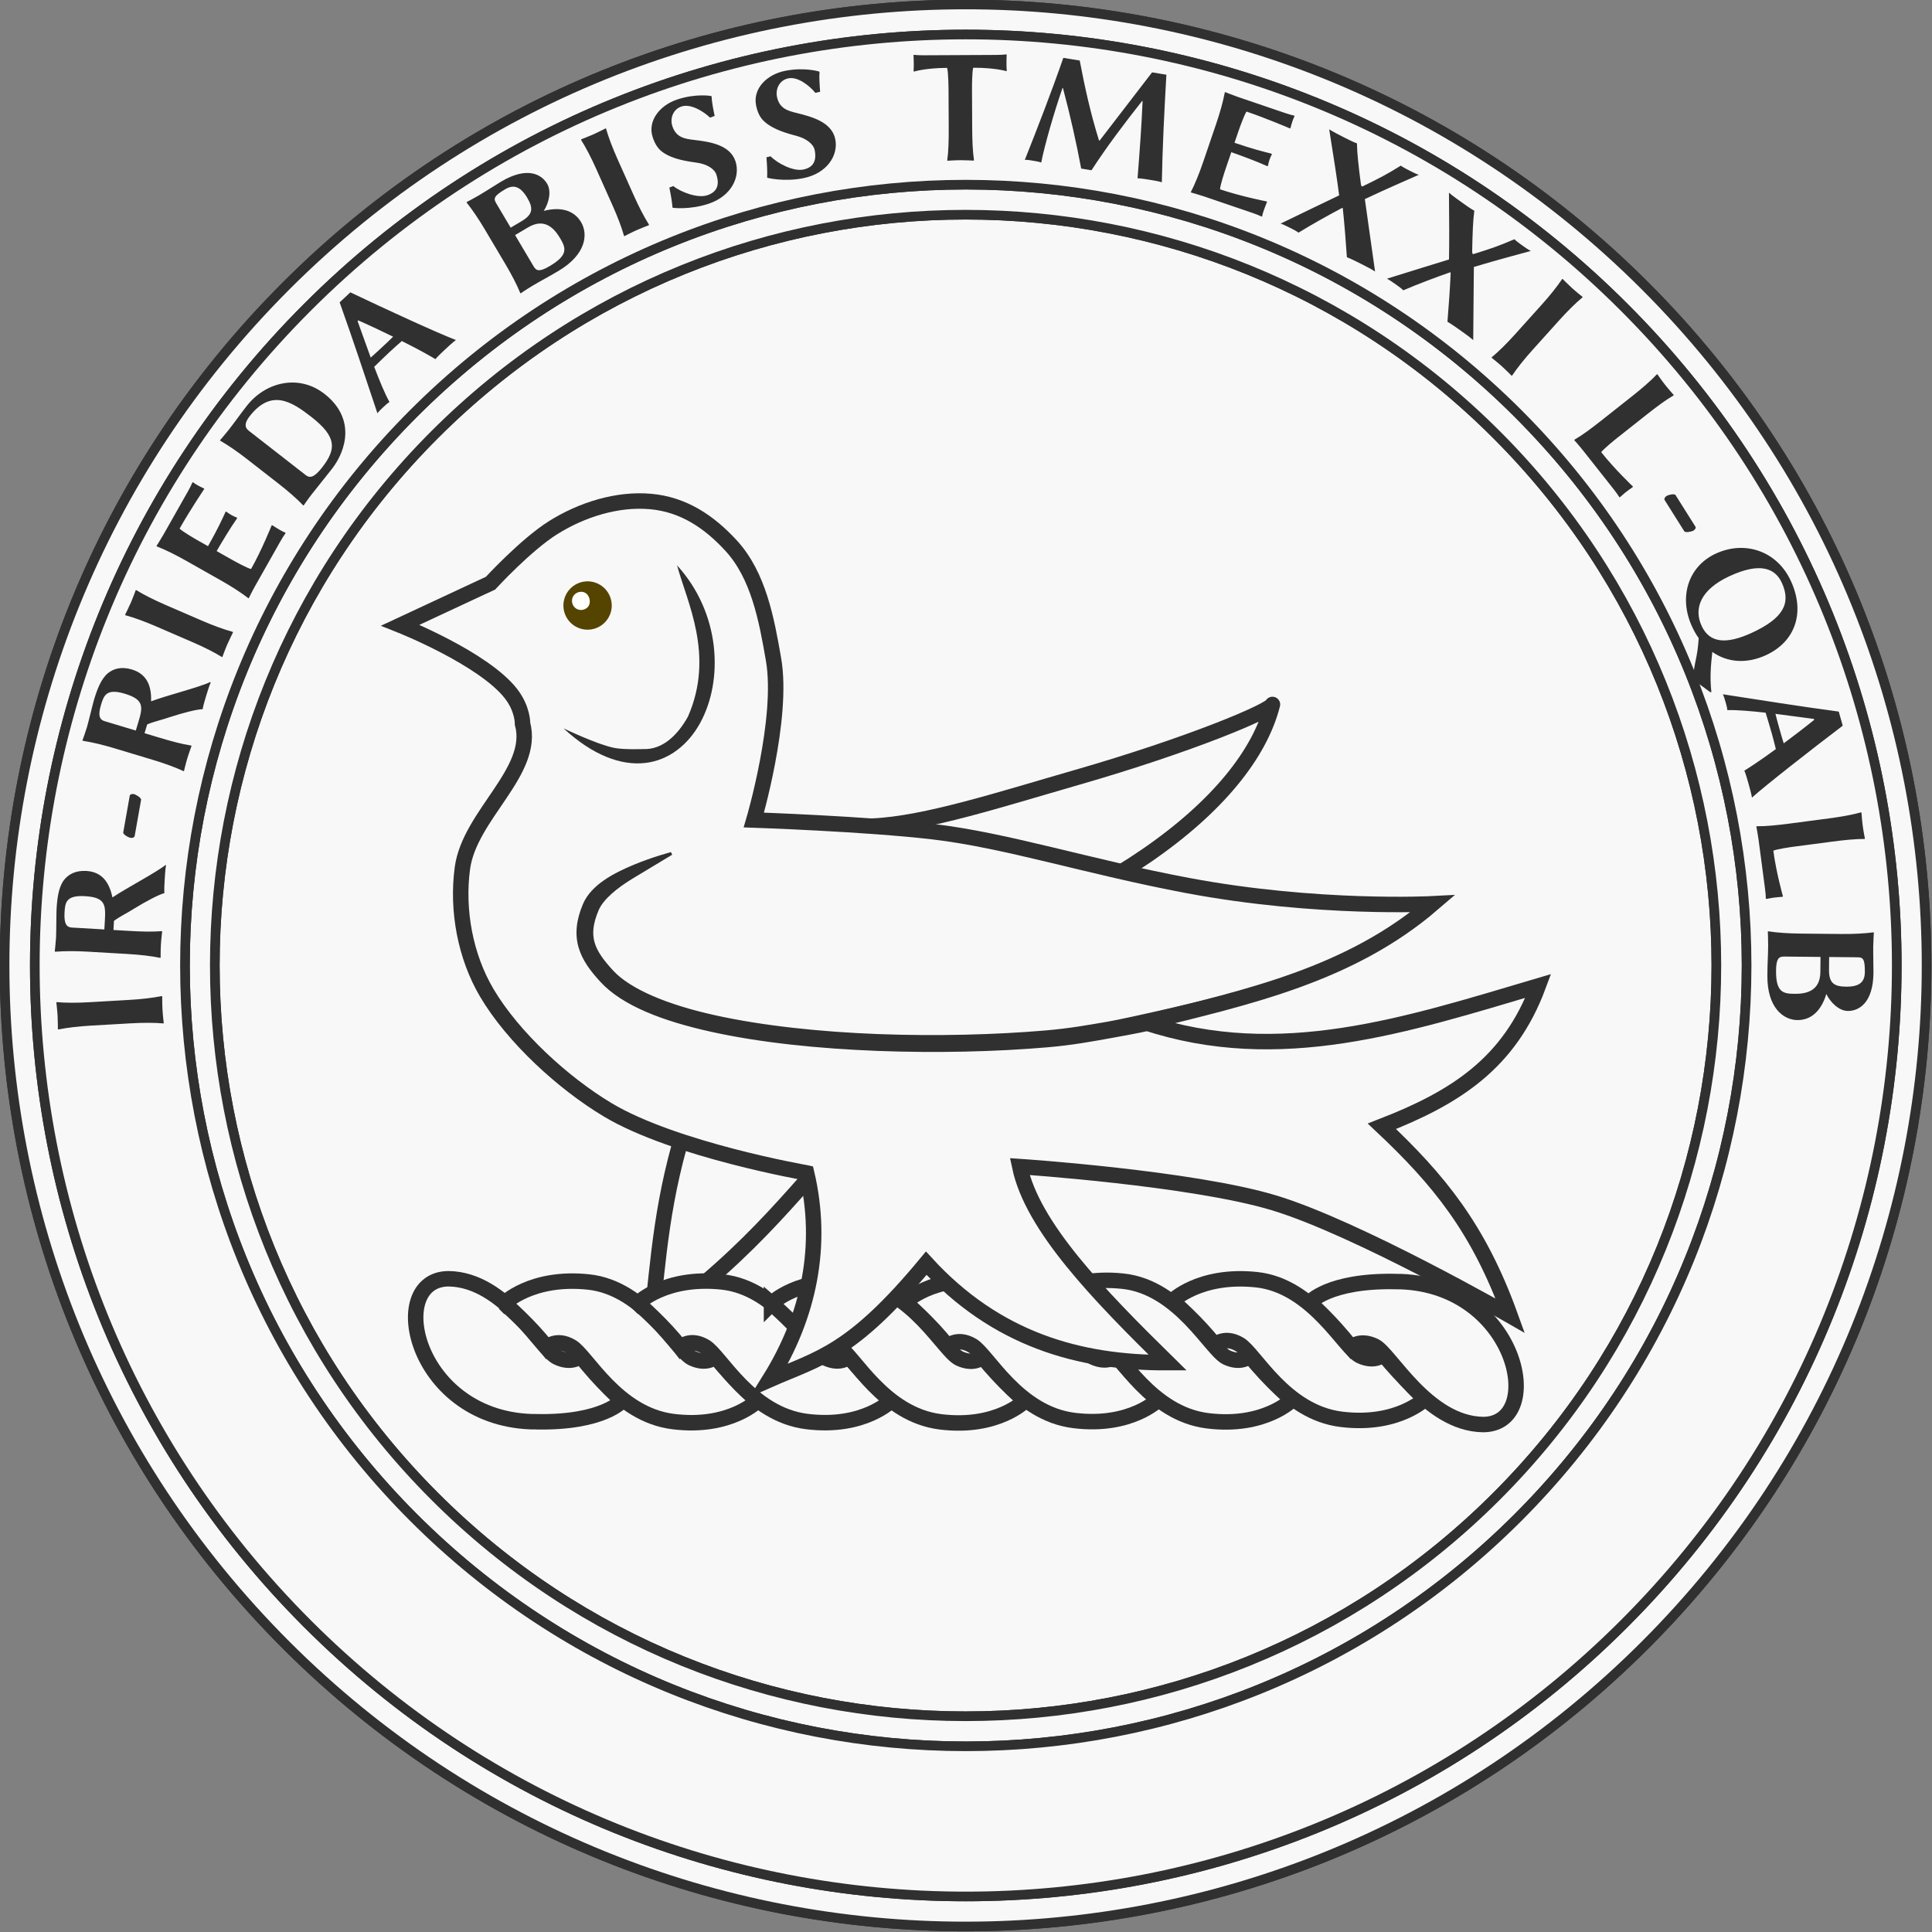 <?xml version="1.0" encoding="UTF-8" standalone="no"?>
<svg
   version="1.1"
   viewBox="152.75 227.537 377.953 377.953"
   width="100mm"
   height="100mm"
   id="svg27"
   sodipodi:docname="jhoward-maltese-crest-badge-chief.svg"
   inkscape:version="1.3.2 (091e20e, 2023-11-25)"
   xmlns:inkscape="http://www.inkscape.org/namespaces/inkscape"
   xmlns:sodipodi="http://sodipodi.sourceforge.net/DTD/sodipodi-0.dtd"
   xmlns="http://www.w3.org/2000/svg"
   xmlns:svg="http://www.w3.org/2000/svg">
  <rect x="152.75" y="227.537" width="377.953" height="377.953" fill="#808080" stroke="none"/>
  <sodipodi:namedview
     id="namedview27"
     pagecolor="#ffffff"
     bordercolor="#000000"
     borderopacity="0.25"
     inkscape:showpageshadow="2"
     inkscape:pageopacity="0.0"
     inkscape:pagecheckerboard="0"
     inkscape:deskcolor="#d1d1d1"
     inkscape:zoom="2.0384444"
     inkscape:cx="146.68048"
     inkscape:cy="164.83157"
     inkscape:window-width="3200"
     inkscape:window-height="1305"
     inkscape:window-x="1728"
     inkscape:window-y="28"
     inkscape:window-maximized="0"
     inkscape:current-layer="g1"
     showguides="false"
     inkscape:document-units="mm" />
  <defs
     id="defs1" />
  <g
     id="g1">
    <g
       id="Ribbon,_Encircling_(1)_Layer_1"
       clip-path="none"
       transform="matrix(1.283,0,0,1.283,-51.016,-69.69)"
       style="display:inline;fill:#f8f8f8;fill-opacity:1;stroke:#303030;stroke-width:1.47;stroke-dasharray:none;stroke-opacity:1"
       inkscape:label="Ribbon">
      <title
         id="title2-9">Layer 1</title>
      <circle
         style="display:inline;fill:#f8f8f8;fill-opacity:1;stroke:#303030;stroke-width:5.89;stroke-linecap:round;stroke-linejoin:round;stroke-dasharray:none;stroke-opacity:1"
         id="path1"
         cx="305.482"
         cy="377.82"
         r="136.827"
         inkscape:label="Background" />
      <g
         id="Graphic_797"
         style="fill:#f8f8f8;fill-opacity:1;stroke:#303030;stroke-width:1.47;stroke-dasharray:none;stroke-opacity:1">
        <path
           d="m 409.662,275.266 c -57.224,-57.224 -150.002,-57.224 -207.226,0 -57.224,57.224 -57.224,150.002 0,207.226 57.224,57.224 150.002,57.224 207.226,0 57.224,-57.224 57.224,-150.002 0,-207.226 m -22.665,22.665 c 44.706,44.706 44.706,117.189 0,161.895 -44.706,44.706 -117.189,44.706 -161.895,0 -44.706,-44.706 -44.706,-117.189 0,-161.895 44.706,-44.706 117.189,-44.706 161.895,0"
           fill="#ffffff"
           id="path2-5"
           style="fill:#f8f8f8;fill-opacity:1;stroke:#303030;stroke-width:1.47;stroke-dasharray:none;stroke-opacity:1" />
        <path
           d="m 409.662,275.266 c -57.224,-57.224 -150.002,-57.224 -207.226,0 -57.224,57.224 -57.224,150.002 0,207.226 57.224,57.224 150.002,57.224 207.226,0 57.224,-57.224 57.224,-150.002 0,-207.226 m -22.665,22.665 c 44.706,44.706 44.706,117.189 0,161.895 -44.706,44.706 -117.189,44.706 -161.895,0 -44.706,-44.706 -44.706,-117.189 0,-161.895 44.706,-44.706 117.189,-44.706 161.895,0"
           stroke="#000000"
           stroke-linecap="round"
           stroke-linejoin="round"
           stroke-width="1"
           id="path3-2"
           style="fill:#f8f8f8;fill-opacity:1;stroke:#303030;stroke-width:1.47;stroke-dasharray:none;stroke-opacity:1" />
      </g>
      <g
         id="Graphic_796"
         style="fill:#f8f8f8;fill-opacity:1;stroke:#303030;stroke-width:1.47;stroke-dasharray:none;stroke-opacity:1">
        <path
           d="m 406.455,278.504 c -55.436,-55.436 -145.315,-55.436 -200.75,0 -55.436,55.436 -55.436,145.315 0,200.75 55.436,55.436 145.315,55.436 200.75,0 55.436,-55.436 55.436,-145.315 0,-200.75 m -16.19,16.19 c 46.495,46.494 46.495,121.877 0,168.371 -46.494,46.495 -121.877,46.495 -168.371,0 -46.495,-46.494 -46.495,-121.877 0,-168.371 46.494,-46.495 121.877,-46.495 168.371,0"
           fill="#ffffff"
           id="path4-4"
           style="display:inline;fill:#f8f8f8;fill-opacity:1;stroke:#303030;stroke-width:1.47;stroke-dasharray:none;stroke-opacity:1" />
        <path
           d="m 406.455,278.504 c -55.436,-55.436 -145.315,-55.436 -200.75,0 -55.436,55.436 -55.436,145.315 0,200.75 55.436,55.436 145.315,55.436 200.75,0 55.436,-55.436 55.436,-145.315 0,-200.75 m -16.19,16.19 c 46.495,46.494 46.495,121.877 0,168.371 -46.494,46.495 -121.877,46.495 -168.371,0 -46.495,-46.494 -46.495,-121.877 0,-168.371 46.494,-46.495 121.877,-46.495 168.371,0"
           stroke="#000000"
           stroke-linecap="round"
           stroke-linejoin="round"
           stroke-width="1"
           id="path5-2"
           style="display:inline;fill:#f8f8f8;fill-opacity:1;stroke:#303030;stroke-width:1.47;stroke-dasharray:none;stroke-opacity:1" />
      </g>
    </g>
    <g
       id="g27-1"
       inkscape:label="Crest"
       transform="matrix(1.145,0,0,1.145,-49.635,-78.957)"
       style="stroke-width:2.64;stroke-dasharray:none">
      <path
         inkscape:connector-curvature="0"
         style="display:inline;fill:#f8f8f8;fill-opacity:1;stroke:#303030;stroke-width:1.117;stroke-dasharray:none;stroke-opacity:1;stroke-linejoin:round"
         d="m 607.139,286.345 c 9.044,-3.464 12.761,-6.929 18.606,-10.393 l 1.844,-9.89 c 18.683,0.207 30.929,-4.954 34.531,-11.399 -0.227,0.397 -6.416,1.276 -15.081,1.436 -5.618,0.103 -11.361,0.407 -15.091,-0.421 -6.71,-1.491 -21.121,-0.847 -21.121,-0.847 l 2.85,17.601 c -3.454,5.275 -4.775,9.484 -6.537,13.913 z"
         id="path25095-6"
         transform="matrix(2.284,-0.612,0.612,2.284,-1273.977,211.606)"
         sodipodi:nodetypes="ccccssccc" />
      <g
         id="Torse_In_Profile_(3)-4"
         stroke-opacity="1"
         fill="none"
         fill-opacity="1"
         stroke="none"
         stroke-dasharray="none"
         transform="matrix(0.557,0,0,0.557,224.911,423.42)"
         inkscape:label="Torse"
         style="stroke:#303030;stroke-width:4.743;stroke-dasharray:none;stroke-opacity:1">
        <title
           id="title1-8">Torse In Profile (3)</title>
        <path
           d="m 78.156,156.512 c 20.618,0.36 26.241,-6.48 26.241,-6.48 0,0 -6.5,-5.627 -12.766,-13.702 0,0 -2.516,2.658 -7.221,0.386 -4.705,-2.272 -15.926,-23.775 -33.21,-24.077 -19.833,0 -10.47,43.873 26.956,43.873 z"
           stroke="#000000"
           stroke-linecap="round"
           stroke-linejoin="miter"
           stroke-width="1.5"
           id="path3-5-8"
           style="display:inline;fill:#f8f8f8;fill-opacity:1;stroke:#303030;stroke-width:4.743;stroke-dasharray:none;stroke-opacity:1" />
        <path
           d="m 68.233,120.159 c 0,0 8.068,6.983 13.03,13.535 0,0 2.883,-3.002 7.588,-0.204 4.705,2.798 13.734,20.808 31.231,22.968 17.496,2.16 25.925,-6.468 25.925,-6.468 0,0 -6.665,-5.512 -13.041,-13.477 0,0 -2.357,2.702 -7.078,0.512 -4.721,-2.19 -14.409,-21.579 -31.89,-23.4 -17.481,-1.822 -25.764,6.535 -25.764,6.535 z"
           stroke="#000000"
           stroke-linecap="round"
           stroke-linejoin="miter"
           stroke-width="1.5"
           id="path5-4-7"
           style="fill:#f8f8f8;fill-opacity:1;stroke:#303030;stroke-width:4.743;stroke-dasharray:none;stroke-opacity:1" />
        <path
           d="m 109.215,120.14 c 0,0 8.068,6.983 13.03,13.535 0,0 2.883,-3.002 7.588,-0.204 4.705,2.798 13.734,20.808 31.231,22.968 17.496,2.16 25.925,-6.468 25.925,-6.468 0,0 -6.665,-5.512 -13.041,-13.477 0,0 -2.357,2.702 -7.078,0.512 -4.721,-2.19 -14.409,-21.579 -31.89,-23.4 -17.481,-1.822 -25.764,6.535 -25.764,6.535 z"
           stroke="#000000"
           stroke-linecap="round"
           stroke-linejoin="miter"
           stroke-width="1.5"
           id="path7-8-1"
           style="fill:#f8f8f8;fill-opacity:1;stroke:#303030;stroke-width:4.743;stroke-dasharray:none;stroke-opacity:1" />
        <path
           d="m 150.197,120.231 c 0,0 8.068,6.983 13.03,13.535 0,0 2.883,-3.002 7.588,-0.204 4.705,2.798 13.734,20.808 31.231,22.968 17.496,2.16 25.925,-6.468 25.925,-6.468 0,0 -6.665,-5.512 -13.041,-13.477 0,0 -2.357,2.702 -7.078,0.512 -4.721,-2.19 -14.409,-21.579 -31.891,-23.4 -17.481,-1.822 -25.764,6.535 -25.764,6.535 z"
           stroke="#000000"
           stroke-linecap="round"
           stroke-linejoin="miter"
           stroke-width="1.5"
           id="path9-3-9"
           style="fill:#f8f8f8;fill-opacity:1;stroke:#303030;stroke-width:4.743;stroke-dasharray:none;stroke-opacity:1" />
        <path
           d="m 191.179,119.82 c 0,0 8.068,6.983 13.03,13.535 0,0 2.883,-3.002 7.588,-0.204 4.705,2.798 13.734,20.808 31.231,22.968 17.496,2.16 25.925,-6.468 25.925,-6.468 0,0 -6.665,-5.512 -13.041,-13.477 0,0 -2.357,2.702 -7.078,0.512 -4.721,-2.19 -14.409,-21.579 -31.89,-23.4 -17.481,-1.822 -25.764,6.535 -25.764,6.535 z"
           stroke="#000000"
           stroke-linecap="round"
           stroke-linejoin="miter"
           stroke-width="1.5"
           id="path11-2-3"
           style="fill:#f8f8f8;fill-opacity:1;stroke:#303030;stroke-width:4.743;stroke-dasharray:none;stroke-opacity:1" />
        <path
           d="m 232.16,119.911 c 0,0 8.068,6.983 13.03,13.535 0,0 2.883,-3.002 7.588,-0.204 4.705,2.798 13.734,20.808 31.231,22.968 17.496,2.16 25.925,-6.468 25.925,-6.468 0,0 -6.665,-5.512 -13.041,-13.477 0,0 -2.357,2.702 -7.078,0.512 -4.721,-2.19 -14.409,-21.579 -31.891,-23.4 -17.481,-1.822 -25.764,6.535 -25.764,6.535 z"
           stroke="#000000"
           stroke-linecap="round"
           stroke-linejoin="miter"
           stroke-width="1.5"
           id="path13-6-1"
           style="fill:#f8f8f8;fill-opacity:1;stroke:#303030;stroke-width:4.743;stroke-dasharray:none;stroke-opacity:1" />
        <path
           d="m 273.142,119.456 c 0,0 8.068,6.983 13.03,13.535 0,0 2.883,-3.002 7.588,-0.204 4.705,2.798 13.734,20.808 31.231,22.968 17.496,2.16 25.925,-6.468 25.925,-6.468 0,0 -6.665,-5.512 -13.041,-13.477 0,0 -2.357,2.702 -7.078,0.512 -4.721,-2.19 -14.409,-21.579 -31.89,-23.4 -17.481,-1.822 -25.764,6.535 -25.764,6.535 z"
           stroke="#000000"
           stroke-linecap="round"
           stroke-linejoin="miter"
           stroke-width="1.5"
           id="path15-1"
           style="fill:#f8f8f8;fill-opacity:1;stroke:#303030;stroke-width:4.743;stroke-dasharray:none;stroke-opacity:1" />
        <path
           d="m 341.491,113.488 c -20.618,-0.36 -26.241,6.48 -26.241,6.48 0,0 6.5,5.627 12.766,13.702 0,0 2.516,-2.658 7.221,-0.386 4.705,2.272 15.926,23.775 33.21,24.077 19.833,0 10.47,-43.873 -26.956,-43.873 z"
           stroke="#000000"
           stroke-linecap="round"
           stroke-linejoin="miter"
           stroke-width="1.5"
           id="path17-4"
           style="fill:#f8f8f8;fill-opacity:1;stroke:#303030;stroke-width:4.743;stroke-dasharray:none;stroke-opacity:1" />
      </g>
      <g
         id="g25077-9"
         transform="matrix(1.591,-0.426,0.426,1.591,27.094,1374.599)"
         style="display:inline;stroke-width:1.603;stroke-dasharray:none"
         inkscape:label="Martlet">
        <path
           inkscape:connector-curvature="0"
           sodipodi:nodetypes="csssssccsssscsscccccsccccc"
           id="path24912-9-7"
           d="m 302.427,-508.375 c 0,0 -8.771,-4.062 -12.701,-8.12 -2.599,-2.684 -5.24,-6.813 -6.246,-10.411 -0.825,-2.948 -0.554,-6.336 0.625,-9.161 1.495,-3.585 6.896,-5.368 6.896,-8.953 0,0 0.298,-1.008 -0.233,-2.29 -1.24,-2.992 -6.455,-6.871 -6.455,-6.871 l 7.079,-1.249 c 0,0 3.169,-2.017 5.414,-2.707 2.322,-0.713 5.007,-0.836 7.287,0 2.22,0.813 3.694,2.486 4.789,4.581 1.357,2.595 1.098,5.829 0.833,8.745 -0.391,4.31 -4.372,10.827 -4.372,10.827 0,0 7.693,2.342 12.285,4.164 4.969,1.972 10.152,5.341 16.774,8.518 8.603,4.127 16.748,5.849 16.748,5.849 -7.094,3.413 -14.639,3.059 -22.279,2.915 8.538,5.615 18.22,5.047 28.109,4.789 -3.456,4.862 -7.87,6.25 -13.534,6.871 2.959,4.784 4.845,8.917 5.414,15.616 0,0 -9.013,-8.962 -14.367,-12.285 -5.258,-3.263 -17.073,-7.287 -17.073,-7.287 -0.243,4.427 3.091,10.387 6.663,16.449 -6.21,-1.633 -11.548,-4.837 -14.991,-11.452 -6.908,4.903 -9.256,4.611 -13.117,5.205 3.959,-3.698 6.3,-8.368 6.455,-13.742 z"
           style="fill:#f8f8f8;fill-opacity:1;stroke:#303030;stroke-width:1.117;stroke-dasharray:none;stroke-opacity:1"
           transform="matrix(1.436,-6.5886396e-6,-6.575639e-6,1.436,-123.337,243.504)" />
        <path
           inkscape:connector-curvature="0"
           sodipodi:nodetypes="cssssssssccssssssssc"
           id="path24914-8"
           d="m 298.962,-533.186 c 0,0 -1.327,-0.016 -2.844,0.188 -1.516,0.203 -3.282,0.591 -4.188,1.75 -0.774,0.991 -1.112,1.932 -1.094,2.875 0.018,0.943 0.375,1.829 0.875,2.781 1.061,2.019 3.539,3.831 6.75,5.5 3.211,1.669 7.184,3.182 11.25,4.438 4.066,1.256 8.23,2.262 11.844,2.906 1.837,0.328 3.288,0.438 4.756,0.56 1.418,0.117 2.868,0.253 3.807,0.159 l 5.639,-0.854 c -0.861,0.086 -8.033,-0.178 -9.473,-0.312 -1.398,-0.13 -2.784,-0.239 -4.541,-0.552 -3.568,-0.636 -7.724,-1.632 -11.75,-2.875 -4.026,-1.243 -7.932,-2.748 -11.062,-4.375 -3.13,-1.627 -5.445,-3.411 -6.312,-5.062 -0.471,-0.896 -0.768,-1.646 -0.781,-2.344 -0.013,-0.697 0.23,-1.383 0.906,-2.25 0.543,-0.696 1.725,-1.24 3.107,-1.637 z"
           fill="#806600"
           style="fill:#303030;fill-opacity:1;stroke:#303030;stroke-width:0.209;stroke-linecap:butt;stroke-linejoin:bevel;stroke-dasharray:none;stroke-opacity:1"
           transform="matrix(1.436,-6.5886396e-6,-6.575639e-6,1.436,-123.337,243.504)" />
        <path
           inkscape:connector-curvature="0"
           sodipodi:nodetypes="ccsscssc"
           id="path24916-4"
           d="m 304.743,-553.186 c 10e-4,2.73 0.963,6.971 -2.062,10.75 -1.059,1.103 -2.402,1.849 -3.719,1.438 0,0 -1.401,-0.317 -2.036,-0.637 -1.161,-0.585 -3.152,-2.301 -3.152,-2.301 1.544,2.438 3.304,3.671 5.031,3.938 1.727,0.267 3.367,-0.472 4.594,-1.75 2.454,-2.556 3.488,-7.294 1.344,-11.438 z"
           fill="#806600"
           style="fill:#303030;fill-opacity:1;stroke-width:1.117;stroke-dasharray:none"
           transform="matrix(1.436,-6.5886396e-6,-6.575639e-6,1.436,-123.337,243.504)" />
        <g
           id="g25073-1"
           style="stroke-width:1.117;stroke-dasharray:none"
           transform="matrix(1.436,-6.5886396e-6,-6.575639e-6,1.436,-123.337,243.504)">
          <circle
             fill="#554400"
             id="path25034-7"
             transform="translate(-319.678,-787.59)"
             cx="617.425"
             cy="235.532"
             r="1.746"
             style="stroke-width:1.117;stroke-dasharray:none" />
          <path
             sodipodi:type="inkscape:offset"
             inkscape:radius="-1.0942917"
             inkscape:original="M 617.4375 233.78125 C 616.47333 233.78125 615.6875 234.56708 615.6875 235.53125 C 615.6875 236.49542 616.47333 237.28125 617.4375 237.28125 C 618.40167 237.28125 619.15625 236.49542 619.15625 235.53125 C 619.15625 234.56708 618.40167 233.78125 617.4375 233.78125 z "
             fill="#ffffff"
             id="path25071-1"
             d="m 617.438,234.875 c -0.37,0 -0.656,0.287 -0.656,0.656 0,0.37 0.287,0.656 0.656,0.656 0.37,0 0.625,-0.263 0.625,-0.656 0,-0.393 -0.255,-0.656 -0.625,-0.656 z"
             transform="translate(-320.058,-788.033)"
             style="stroke-width:1.117;stroke-dasharray:none" />
        </g>
      </g>
    </g>
    <g
       id="g28"
       inkscape:label="Text"
       transform="matrix(0.998,0,0,0.998,0.542,0.144)">
      <circle
         style="display:inline;vector-effect:non-scaling-stroke;fill:none;fill-opacity:1;stroke:none;stroke-width:1.764;stroke-linecap:round;stroke-linejoin:round;stroke-dasharray:none;stroke-opacity:1;-inkscape-stroke:hairline"
         id="path27-8-4"
         cx="417.032"
         cy="-341.726"
         r="157.795"
         transform="rotate(90)"
         sodipodi:insensitive="true" />
      <path
         style="font-weight:bold;font-size:32px;line-height:0.9;font-family:'Linux Biolinum O';-inkscape-font-specification:'Linux Biolinum O, Bold';text-align:center;letter-spacing:2px;word-spacing:0px;text-anchor:middle;fill:#303030;stroke-linecap:round;stroke-linejoin:round"
         d="m 170.108,429.22 7.827,-0.451 c 2.396,-0.138 4.672,-0.141 6.411,0.015 l 0.094,-0.037 c 0,0 -0.184,-1.528 -0.248,-2.646 -0.062,-1.086 -0.055,-2.625 -0.055,-2.625 l -0.1,-0.058 c -1.806,0.36 -3.971,0.613 -6.367,0.751 l -7.827,0.451 c -2.396,0.138 -4.704,0.143 -6.411,-0.015 l -0.094,0.037 c 0,0 0.184,1.528 0.249,2.646 0.062,1.086 0.055,2.625 0.055,2.625 l 0.1,0.058 c 1.806,-0.36 3.971,-0.613 6.367,-0.751 z M 164.95,407.02 c 0.114,-1.949 0.265,-3.446 4.035,-3.226 3.993,0.233 4.067,1.712 3.886,4.811 l -0.101,1.725 -6.421,-0.375 c -0.926,-0.054 -1.532,-0.666 -1.399,-2.935 z m 9.609,3.414 c 0.032,-0.543 0.067,-1.15 0.104,-1.789 1.14,-0.863 2.722,-1.604 3.988,-2.428 2.393,-1.463 4.807,-2.733 5.914,-3.021 -0.06,-0.613 0.014,-1.89 0.05,-2.497 0.037,-0.639 0.136,-2.332 0.269,-2.965 l -0.092,-0.07 c -1.916,1.523 -7.668,4.521 -10.437,6.379 -0.546,-2.724 -1.887,-5.014 -5.114,-5.203 -2.045,-0.119 -3.497,0.597 -4.434,1.825 -1.046,1.446 -1.299,3.578 -1.42,5.655 -0.047,0.799 -0.049,4.677 -0.104,5.635 -0.063,1.086 -0.252,2.678 -0.252,2.678 l 0.092,0.07 c 1.836,-0.149 4.016,-0.15 6.412,-0.011 l 7.827,0.457 c 2.396,0.14 4.657,0.4 6.367,0.756 l 0.098,-0.026 c 0,0 -0.01,-1.475 0.055,-2.593 0.063,-1.086 0.245,-2.55 0.245,-2.55 l -0.092,-0.07 c -1.836,0.149 -4.012,0.086 -6.408,-0.053 z m 5.43,-25.561 c 0.073,-0.41 -1.078,-1.069 -1.425,-1.13 -0.284,-0.05 -0.747,-0.002 -0.803,0.313 l -1.28,7.215 c -0.067,0.378 0.963,0.983 1.467,1.073 0.284,0.05 0.727,-0.066 0.777,-0.35 z m -7.878,-18.643 c 0.563,-1.869 1.059,-3.291 4.674,-2.201 3.83,1.154 3.558,2.61 2.663,5.582 l -0.499,1.654 -6.158,-1.856 c -0.889,-0.268 -1.335,-1.004 -0.679,-3.179 z m 8.554,5.552 c 0.157,-0.521 0.332,-1.103 0.517,-1.716 1.31,-0.575 3.02,-0.928 4.443,-1.435 2.668,-0.867 5.311,-1.541 6.454,-1.564 0.084,-0.61 0.453,-1.835 0.628,-2.418 0.185,-0.613 0.674,-2.237 0.951,-2.822 l -0.073,-0.089 c -2.217,1.036 -8.509,2.616 -11.634,3.78 0.102,-2.777 -0.671,-5.316 -3.765,-6.248 -1.961,-0.591 -3.54,-0.231 -4.736,0.745 -1.353,1.163 -2.094,3.179 -2.695,5.17 -0.231,0.766 -1.134,4.538 -1.411,5.457 -0.314,1.042 -0.868,2.546 -0.868,2.546 l 0.073,0.089 c 1.82,0.281 3.941,0.787 6.239,1.479 l 7.506,2.262 c 2.298,0.693 4.436,1.471 6.017,2.214 l 0.101,-0.003 c 0,0 0.333,-1.437 0.656,-2.509 0.314,-1.042 0.831,-2.423 0.831,-2.423 l -0.073,-0.089 c -1.82,-0.281 -3.922,-0.848 -6.22,-1.54 z m 2.268,-20.978 7.195,3.114 c 2.203,0.953 4.237,1.973 5.721,2.895 l 0.101,0.009 c 0,0 0.522,-1.448 0.967,-2.476 0.432,-0.998 1.13,-2.37 1.13,-2.37 l -0.063,-0.097 c -1.776,-0.49 -3.823,-1.237 -6.026,-2.19 l -7.195,-3.114 c -2.203,-0.953 -4.266,-1.986 -5.721,-2.895 l -0.101,-0.009 c 0,0 -0.522,1.448 -0.967,2.476 -0.432,0.998 -1.13,2.37 -1.13,2.37 l 0.063,0.097 c 1.776,0.49 3.823,1.237 6.026,2.19 z m 14.989,-13.041 -3.091,-1.749 c 0.756,-1.337 2.731,-4.632 4.013,-6.443 l -0.036,-0.131 c -0.282,-0.086 -0.855,-0.373 -1.106,-0.515 -0.251,-0.142 -0.764,-0.469 -0.983,-0.667 l -0.131,0.036 c -0.79,1.722 -1.597,3.472 -3.456,6.758 l -2.033,-1.15 c -0.473,-0.268 -2.992,-1.73 -3.55,-2.303 2.112,-3.732 4.841,-7.776 4.841,-7.776 l -0.08,-0.119 c -0.239,-0.098 -0.923,-0.449 -1.173,-0.59 -0.223,-0.126 -0.585,-0.331 -0.943,-0.607 l -0.115,0.008 c -0.196,0.477 -0.531,1.133 -0.862,1.718 l -4.79,8.467 c -0.536,0.947 -1.407,2.292 -1.407,2.292 l 0.052,0.103 c 1.714,0.675 3.67,1.636 5.759,2.817 l 6.824,3.861 c 2.089,1.182 4.003,2.412 5.381,3.486 l 0.099,0.019 c 0,0 0.704,-1.44 1.256,-2.415 l 4.948,-8.745 c 0.331,-0.585 0.721,-1.21 1.029,-1.624 l -0.052,-0.103 c -0.394,-0.149 -0.756,-0.354 -1.034,-0.512 -0.279,-0.158 -1.293,-0.768 -1.5,-0.922 l -0.143,-0.007 c 0,0 -1.94,4.859 -4.052,8.591 -0.779,-0.183 -3.19,-1.511 -3.663,-1.778 z m 14.414,-16.663 -11.207,-8.734 c -0.883,-0.688 -0.79,-1.589 0.174,-2.826 4.249,-5.452 8.235,-2.914 12.122,0.116 5.098,3.973 4.874,6.395 2.101,9.954 -1.515,1.943 -2.382,2.119 -3.19,1.49 z m -15.108,-8.934 c -0.669,0.858 -1.728,2.061 -1.728,2.061 l 0.036,0.109 c 1.596,0.919 3.391,2.156 5.284,3.631 l 6.184,4.819 c 1.893,1.475 3.606,2.973 4.812,4.237 l 0.095,0.034 c 0,0 0.908,-1.321 1.596,-2.204 1.515,-1.943 2.234,-2.762 3.965,-4.983 2.774,-3.559 4.722,-9.911 -1.487,-14.75 -4.947,-3.855 -11.496,-2.428 -15.273,2.418 -1.397,1.792 -2.108,2.861 -3.485,4.627 z m 32.259,-18.261 c -0.633,0.635 -1.382,1.333 -1.92,1.835 -0.678,0.633 -1.708,1.594 -2.478,2.269 l -2.582,-7.176 0.14,-0.131 c 2.609,1.154 4.903,2.253 6.84,3.203 z m -3.714,5.917 c 0.867,-0.853 2.226,-2.164 3.068,-2.95 0.749,-0.699 1.566,-1.417 2.36,-2.114 3.85,1.922 6.002,3.196 6.601,3.557 0.332,-0.441 1.432,-1.467 1.83,-1.839 0.398,-0.371 1.731,-1.615 2.195,-1.916 -3.375,-1.272 -13.939,-6.12 -20.732,-9.367 l -2.106,1.965 c 2.6,7.29 4.958,14.413 7.419,21.788 0.215,-0.332 0.987,-1.053 1.245,-1.293 0.257,-0.24 0.772,-0.72 1.118,-0.912 -0.937,-1.708 -1.96,-4.211 -2.998,-6.919 z m 23.95,-32.148 c -0.539,-0.908 -0.459,-1.402 1.77,-2.724 1.541,-0.914 2.918,-0.726 4.338,1.669 1.191,2.009 1.18,3.244 -1.105,4.599 l -2.147,1.273 z m 3.721,6.276 2.56,-1.518 c 3.22,-1.91 5.119,0.164 6.278,2.118 1.126,1.899 1.684,3.28 -2.004,5.467 -1.927,1.142 -2.623,1.035 -3.162,0.126 z m -7.143,-7.781 c -0.936,0.555 -2.361,1.288 -2.361,1.288 l -0.006,0.115 c 1.15,1.438 2.37,3.245 3.595,5.309 l 3.999,6.744 c 1.224,2.064 2.273,4.084 2.934,5.701 l 0.076,0.066 c 0,0 1.327,-0.899 2.291,-1.47 1.982,-1.175 2.664,-1.468 5.114,-2.92 5.477,-3.248 5.866,-7.236 4.462,-9.603 -1.567,-2.642 -4.529,-2.932 -7.332,-2.2 0.996,-1.52 1.562,-3.828 0.664,-5.342 -1.094,-1.844 -3.906,-3.45 -9.026,-0.415 -0.963,0.571 -2.676,1.698 -4.41,2.727 z m 23.073,-5.235 3.201,7.157 c 0.98,2.191 1.791,4.317 2.263,5.999 l 0.068,0.075 c 0,0 1.363,-0.715 2.385,-1.172 0.993,-0.444 2.434,-0.984 2.434,-0.984 l 0.019,-0.114 c -0.979,-1.56 -1.984,-3.494 -2.964,-5.685 l -3.201,-7.157 c -0.98,-2.191 -1.804,-4.346 -2.263,-5.999 l -0.068,-0.075 c 0,0 -1.363,0.715 -2.385,1.172 -0.993,0.444 -2.434,0.984 -2.434,0.984 l -0.019,0.114 c 0.979,1.56 1.984,3.495 2.964,5.685 z m 21.815,5.195 c -1.853,0.613 -5.069,-0.547 -6.665,-1.806 l -0.78,0.292 c 0.24,1.134 0.56,2.916 0.619,3.907 l 0.091,0.071 c 0,0 3.278,0.432 6.984,-0.794 4.466,-1.478 6.316,-5.258 5.291,-8.357 -1.096,-3.311 -5.243,-3.827 -8.056,-4.177 -1.892,-0.217 -3.591,-0.463 -4.335,-2.711 -0.503,-1.519 0.119,-3.309 1.79,-3.862 1.823,-0.603 4.329,0.961 5.611,2.188 l 0.901,-0.332 c -0.24,-1.134 -0.571,-2.845 -0.599,-3.847 l -0.091,-0.071 c 0,0 -2.944,-0.543 -6.65,0.684 -3.433,1.136 -5.889,4.207 -4.823,7.427 0.392,1.185 0.987,2.269 2.027,2.969 2.011,1.391 4.722,1.741 6.775,2.039 1.669,0.257 3.286,1.07 3.699,2.315 0.714,2.157 0.033,3.461 -1.79,4.064 z m 18.832,-5.048 c -1.914,0.382 -4.964,-1.163 -6.394,-2.607 l -0.81,0.194 c 0.1,1.155 0.2,2.962 0.136,3.954 l 0.082,0.082 c 0,0 3.2,0.83 7.029,0.066 4.613,-0.92 6.912,-4.446 6.273,-7.647 -0.683,-3.421 -4.736,-4.439 -7.485,-5.131 -1.851,-0.446 -3.508,-0.899 -3.971,-3.221 -0.313,-1.569 0.522,-3.269 2.248,-3.614 1.883,-0.376 4.179,1.483 5.302,2.858 l 0.935,-0.219 c -0.1,-1.155 -0.218,-2.893 -0.124,-3.891 l -0.082,-0.082 c 0,0 -2.855,-0.899 -6.684,-0.135 -3.546,0.708 -6.359,3.455 -5.695,6.782 0.244,1.224 0.702,2.373 1.649,3.195 1.826,1.626 4.474,2.305 6.475,2.852 1.625,0.459 3.131,1.464 3.388,2.75 0.445,2.228 -0.391,3.439 -2.273,3.815 z m 28.56,-15.784 0.037,7.552 c 0.012,2.4 -0.041,4.672 -0.289,6.402 l 0.033,0.096 c 0,0 1.472,-0.103 2.591,-0.109 1.088,-0.005 2.56,0.083 2.56,0.083 l 0.064,-0.096 c -0.265,-1.823 -0.34,-3.998 -0.351,-6.398 l -0.037,-7.552 c -0.003,-0.544 0.015,-3.424 0.235,-4.193 4.288,-0.021 6.531,0.672 6.531,0.672 l 0.063,-0.128 c -0.066,-0.48 -0.075,-2.176 -0.015,-3.072 l -0.065,-0.096 c -0.512,0.067 -1.248,0.102 -1.92,0.105 l -14.336,0.07 c -0.672,0.003 -1.408,-0.025 -1.92,-0.087 l -0.064,0.096 c 0.068,0.896 0.077,2.592 0.015,3.072 l 0.065,0.128 c 0,0 2.237,-0.715 6.524,-0.736 0.228,0.767 0.274,3.647 0.277,4.191 z m 22.545,-6.16 c -2.274,6.567 -5.245,14.22 -7.559,20.034 0.363,-0.038 1.089,0.081 1.468,0.143 0.347,0.057 1.421,0.233 1.753,0.384 0.637,-3.3 2.522,-9.866 4.181,-14.653 l 0.09,0.047 c 1.447,5.425 2.641,10.808 3.577,15.793 l 2.021,0.331 c 3.163,-4.865 6.465,-9.189 9.945,-13.613 l 0.095,0.015 c -0.216,5.088 -0.576,9.86 -0.992,15.175 0.489,-0.017 2.005,0.231 2.479,0.308 0.474,0.077 1.832,0.3 2.29,0.472 0.142,-7.013 0.445,-13.222 0.895,-21.125 l -2.811,-0.46 -10.298,13.393 -0.126,-0.021 c -1.678,-5.398 -2.755,-10.308 -3.787,-15.698 z m 31.847,21.889 1.146,-3.362 c 1.454,0.496 5.058,1.825 7.075,2.75 l 0.122,-0.06 c 0.032,-0.293 0.209,-0.909 0.301,-1.182 0.093,-0.273 0.319,-0.838 0.473,-1.09 l -0.06,-0.122 c -1.839,-0.458 -3.708,-0.926 -7.282,-2.144 l 0.754,-2.211 c 0.175,-0.515 1.145,-3.261 1.605,-3.916 4.059,1.383 8.539,3.316 8.539,3.316 l 0.102,-0.101 c 0.052,-0.253 0.27,-0.99 0.363,-1.262 0.083,-0.242 0.217,-0.636 0.422,-1.039 l -0.03,-0.112 c -0.505,-0.105 -1.212,-0.312 -1.848,-0.529 l -9.208,-3.138 c -1.03,-0.351 -2.513,-0.958 -2.513,-0.958 l -0.092,0.07 c -0.346,1.809 -0.927,3.91 -1.701,6.182 l -2.529,7.421 c -0.774,2.272 -1.628,4.381 -2.428,5.934 l -6.8e-4,0.101 c 0,0 1.545,0.425 2.606,0.787 l 9.511,3.242 c 0.636,0.217 1.322,0.485 1.786,0.71 l 0.091,-0.07 c 0.074,-0.414 0.208,-0.808 0.311,-1.111 0.103,-0.303 0.516,-1.413 0.628,-1.645 l -0.019,-0.142 c 0,0 -5.134,-1.006 -9.193,-2.389 0.036,-0.799 0.893,-3.414 1.069,-3.929 z m 29.384,20.077 c -0.782,-5.672 -1.54,-10.757 -2.006,-14.223 4.535,-2.149 8.423,-3.8 10.604,-4.775 -0.386,-0.088 -1.356,-0.58 -1.699,-0.754 -0.342,-0.174 -1.541,-0.782 -1.84,-1.041 -2.83,1.758 -4.193,2.465 -7.523,4.077 -0.201,0.042 -0.229,-0.044 -0.326,-0.488 -0.479,-3.652 -0.737,-6.044 -0.769,-7.961 -0.614,-0.204 -1.841,-0.827 -2.383,-1.102 -0.542,-0.275 -2.568,-1.303 -3.067,-1.664 0.897,5.587 1.518,9.597 1.956,12.977 -2.713,1.315 -6.63,3.167 -11.496,5.542 0.386,0.088 1.699,0.754 2.041,0.928 0.371,0.188 1.17,0.594 1.469,0.853 2.614,-1.616 5.917,-3.457 8.515,-4.83 0.101,-0.057 0.201,-0.042 0.199,0.173 0.298,2.807 0.592,6.472 0.789,9.479 0.614,0.204 2.498,1.16 3.068,1.449 0.571,0.29 1.941,0.985 2.468,1.36 z m 19.279,13.471 c 0.068,-5.725 0.074,-10.866 0.127,-14.363 4.804,-1.452 8.894,-2.508 11.195,-3.148 -0.369,-0.144 -1.255,-0.775 -1.568,-0.998 -0.313,-0.223 -1.408,-1.002 -1.665,-1.303 -3.059,1.319 -4.513,1.816 -8.045,2.916 -0.205,0.011 -0.22,-0.078 -0.25,-0.532 0.068,-3.683 0.168,-6.086 0.421,-7.987 -0.577,-0.293 -1.698,-1.091 -2.194,-1.443 -0.495,-0.353 -2.346,-1.67 -2.786,-2.101 0.058,5.658 0.077,9.716 0.008,13.124 -2.878,0.898 -7.027,2.148 -12.191,3.775 0.369,0.144 1.568,0.998 1.881,1.221 0.339,0.241 1.069,0.761 1.326,1.062 2.825,-1.21 6.364,-2.541 9.137,-3.513 0.108,-0.041 0.205,-0.011 0.171,0.201 -0.122,2.82 -0.375,6.488 -0.627,9.491 0.577,0.293 2.298,1.517 2.819,1.888 0.521,0.371 1.773,1.262 2.239,1.711 z m 13.458,-6.964 -5.244,5.828 c -1.605,1.784 -3.22,3.387 -4.567,4.5 l -0.04,0.093 c 0,0 1.206,0.956 2.038,1.705 0.809,0.728 1.886,1.827 1.886,1.827 l 0.112,-0.029 c 1.03,-1.527 2.39,-3.23 3.996,-5.014 l 5.244,-5.828 c 1.605,-1.784 3.242,-3.411 4.567,-4.5 l 0.04,-0.093 c 0,0 -1.206,-0.956 -2.038,-1.705 -0.809,-0.728 -1.886,-1.827 -1.886,-1.827 l -0.112,0.029 c -1.03,1.527 -2.39,3.23 -3.996,5.014 z m 14.764,26.22 5.899,-4.663 c 1.883,-1.488 3.73,-2.867 5.219,-3.718 l 0.056,-0.085 c 0,0 -1.028,-1.145 -1.722,-2.024 -0.675,-0.854 -1.492,-2.043 -1.492,-2.043 l -0.115,0.009 c -1.272,1.332 -2.92,2.757 -4.803,4.245 l -6.151,4.862 c -1.883,1.488 -3.705,2.847 -5.219,3.718 l -0.056,0.085 c 0,0 1.048,1.171 1.722,2.024 l 6.033,7.632 c 0.417,0.527 0.848,1.124 1.115,1.566 l 0.115,-0.009 c 0.332,-0.303 0.764,-0.685 1.015,-0.884 0.251,-0.198 1.25,-0.947 1.471,-1.081 l 0.061,-0.13 c 0,0 -3.569,-3.379 -6.228,-6.743 0.464,-0.652 2.653,-2.423 3.08,-2.761 z m 13.227,18.282 c 0.222,0.352 1.516,0.067 1.814,-0.121 0.244,-0.153 0.555,-0.5 0.384,-0.771 l -3.903,-6.202 c -0.205,-0.325 -1.374,-0.081 -1.807,0.192 -0.244,0.153 -0.494,0.537 -0.34,0.781 z m 19.146,10.085 c 1.906,4.09 0.265,7.008 -5.768,9.819 -5.192,2.42 -8.416,2.016 -9.957,-1.291 -1.622,-3.481 -0.161,-7.163 5.408,-9.758 6.091,-2.839 9.019,-1.555 10.317,1.229 z m -13.632,13.626 c 2.991,2.101 6.792,2.378 10.592,0.607 5.743,-2.676 7.691,-8.421 4.812,-14.599 -2.744,-5.888 -9.072,-7.952 -14.757,-5.303 -5.453,2.541 -7.281,8.618 -4.605,14.361 0.378,0.812 0.801,1.568 1.284,2.226 -0.273,4.187 -0.849,4.314 -1.143,8.229 0.692,0.348 2.418,1.627 3.455,2.414 l 0.174,-0.081 c -0.358,-3.116 -0.026,-5.813 0.188,-7.854 z m 14.022,17.95 c -0.273,-0.854 -0.551,-1.84 -0.75,-2.548 -0.251,-0.893 -0.633,-2.249 -0.879,-3.243 l 7.561,0.998 0.052,0.185 c -2.223,1.789 -4.251,3.323 -5.983,4.609 z m -3.554,-6.014 c 0.36,1.162 0.902,2.971 1.214,4.08 0.277,0.986 0.541,2.042 0.796,3.067 -3.474,2.54 -5.594,3.868 -6.188,4.234 0.24,0.498 0.647,1.945 0.794,2.469 0.147,0.524 0.641,2.279 0.696,2.829 2.678,-2.416 11.832,-9.579 17.833,-14.126 l -0.78,-2.772 c -7.67,-1.033 -15.081,-2.206 -22.764,-3.402 0.196,0.344 0.482,1.36 0.578,1.699 0.095,0.339 0.286,1.017 0.298,1.412 1.947,-0.049 4.641,0.19 7.523,0.509 z m 5.572,26.308 7.456,-0.981 c 2.379,-0.313 4.672,-0.55 6.387,-0.518 l 0.091,-0.044 c 0,0 -0.296,-1.51 -0.442,-2.621 -0.142,-1.079 -0.235,-2.519 -0.235,-2.519 l -0.104,-0.051 c -1.775,0.492 -3.92,0.871 -6.299,1.184 l -7.773,1.023 c -2.379,0.313 -4.64,0.546 -6.387,0.518 l -0.091,0.044 c 0,0 0.3,1.542 0.442,2.621 l 1.27,9.645 c 0.088,0.666 0.152,1.4 0.155,1.916 l 0.104,0.051 c 0.44,-0.09 1.007,-0.197 1.324,-0.239 0.317,-0.042 1.559,-0.173 1.817,-0.175 l 0.119,-0.08 c 0,0 -1.333,-4.731 -1.892,-8.982 0.732,-0.322 3.52,-0.722 4.059,-0.793 z m 12.504,21.731 c 1.056,0.01 1.437,0.334 1.411,2.926 -0.018,1.792 -0.892,2.871 -3.676,2.844 -2.336,-0.023 -3.386,-0.673 -3.359,-3.329 l 0.025,-2.496 z m -7.296,-0.072 -0.029,2.976 c -0.037,3.744 -2.794,4.293 -5.066,4.27 -2.208,-0.022 -3.678,-0.26 -3.635,-4.548 0.022,-2.24 0.475,-2.779 1.531,-2.769 z m 10.357,-2.074 c 0.011,-1.088 0.122,-2.687 0.122,-2.687 l -0.095,-0.065 c -1.826,0.238 -4.004,0.345 -6.403,0.321 l -7.84,-0.077 c -2.4,-0.024 -4.671,-0.174 -6.396,-0.447 l -0.096,0.031 c 0,0 0.08,1.601 0.069,2.721 -0.023,2.304 -0.126,3.039 -0.154,5.887 -0.063,6.368 3.146,8.767 5.898,8.795 3.072,0.03 4.855,-2.352 5.683,-5.128 0.784,1.64 2.463,3.32 4.223,3.338 2.144,0.021 4.976,-1.551 5.034,-7.503 0.011,-1.12 -0.065,-3.169 -0.045,-5.185 z"
         id="text27-9"
         inkscape:label="text27"
         transform="matrix(0.998,0,0,0.998,0.542,0.53)"
         aria-label="IR-RIEDA BISS TMEXXI L-QALB" />
    </g>
  </g>
</svg>
